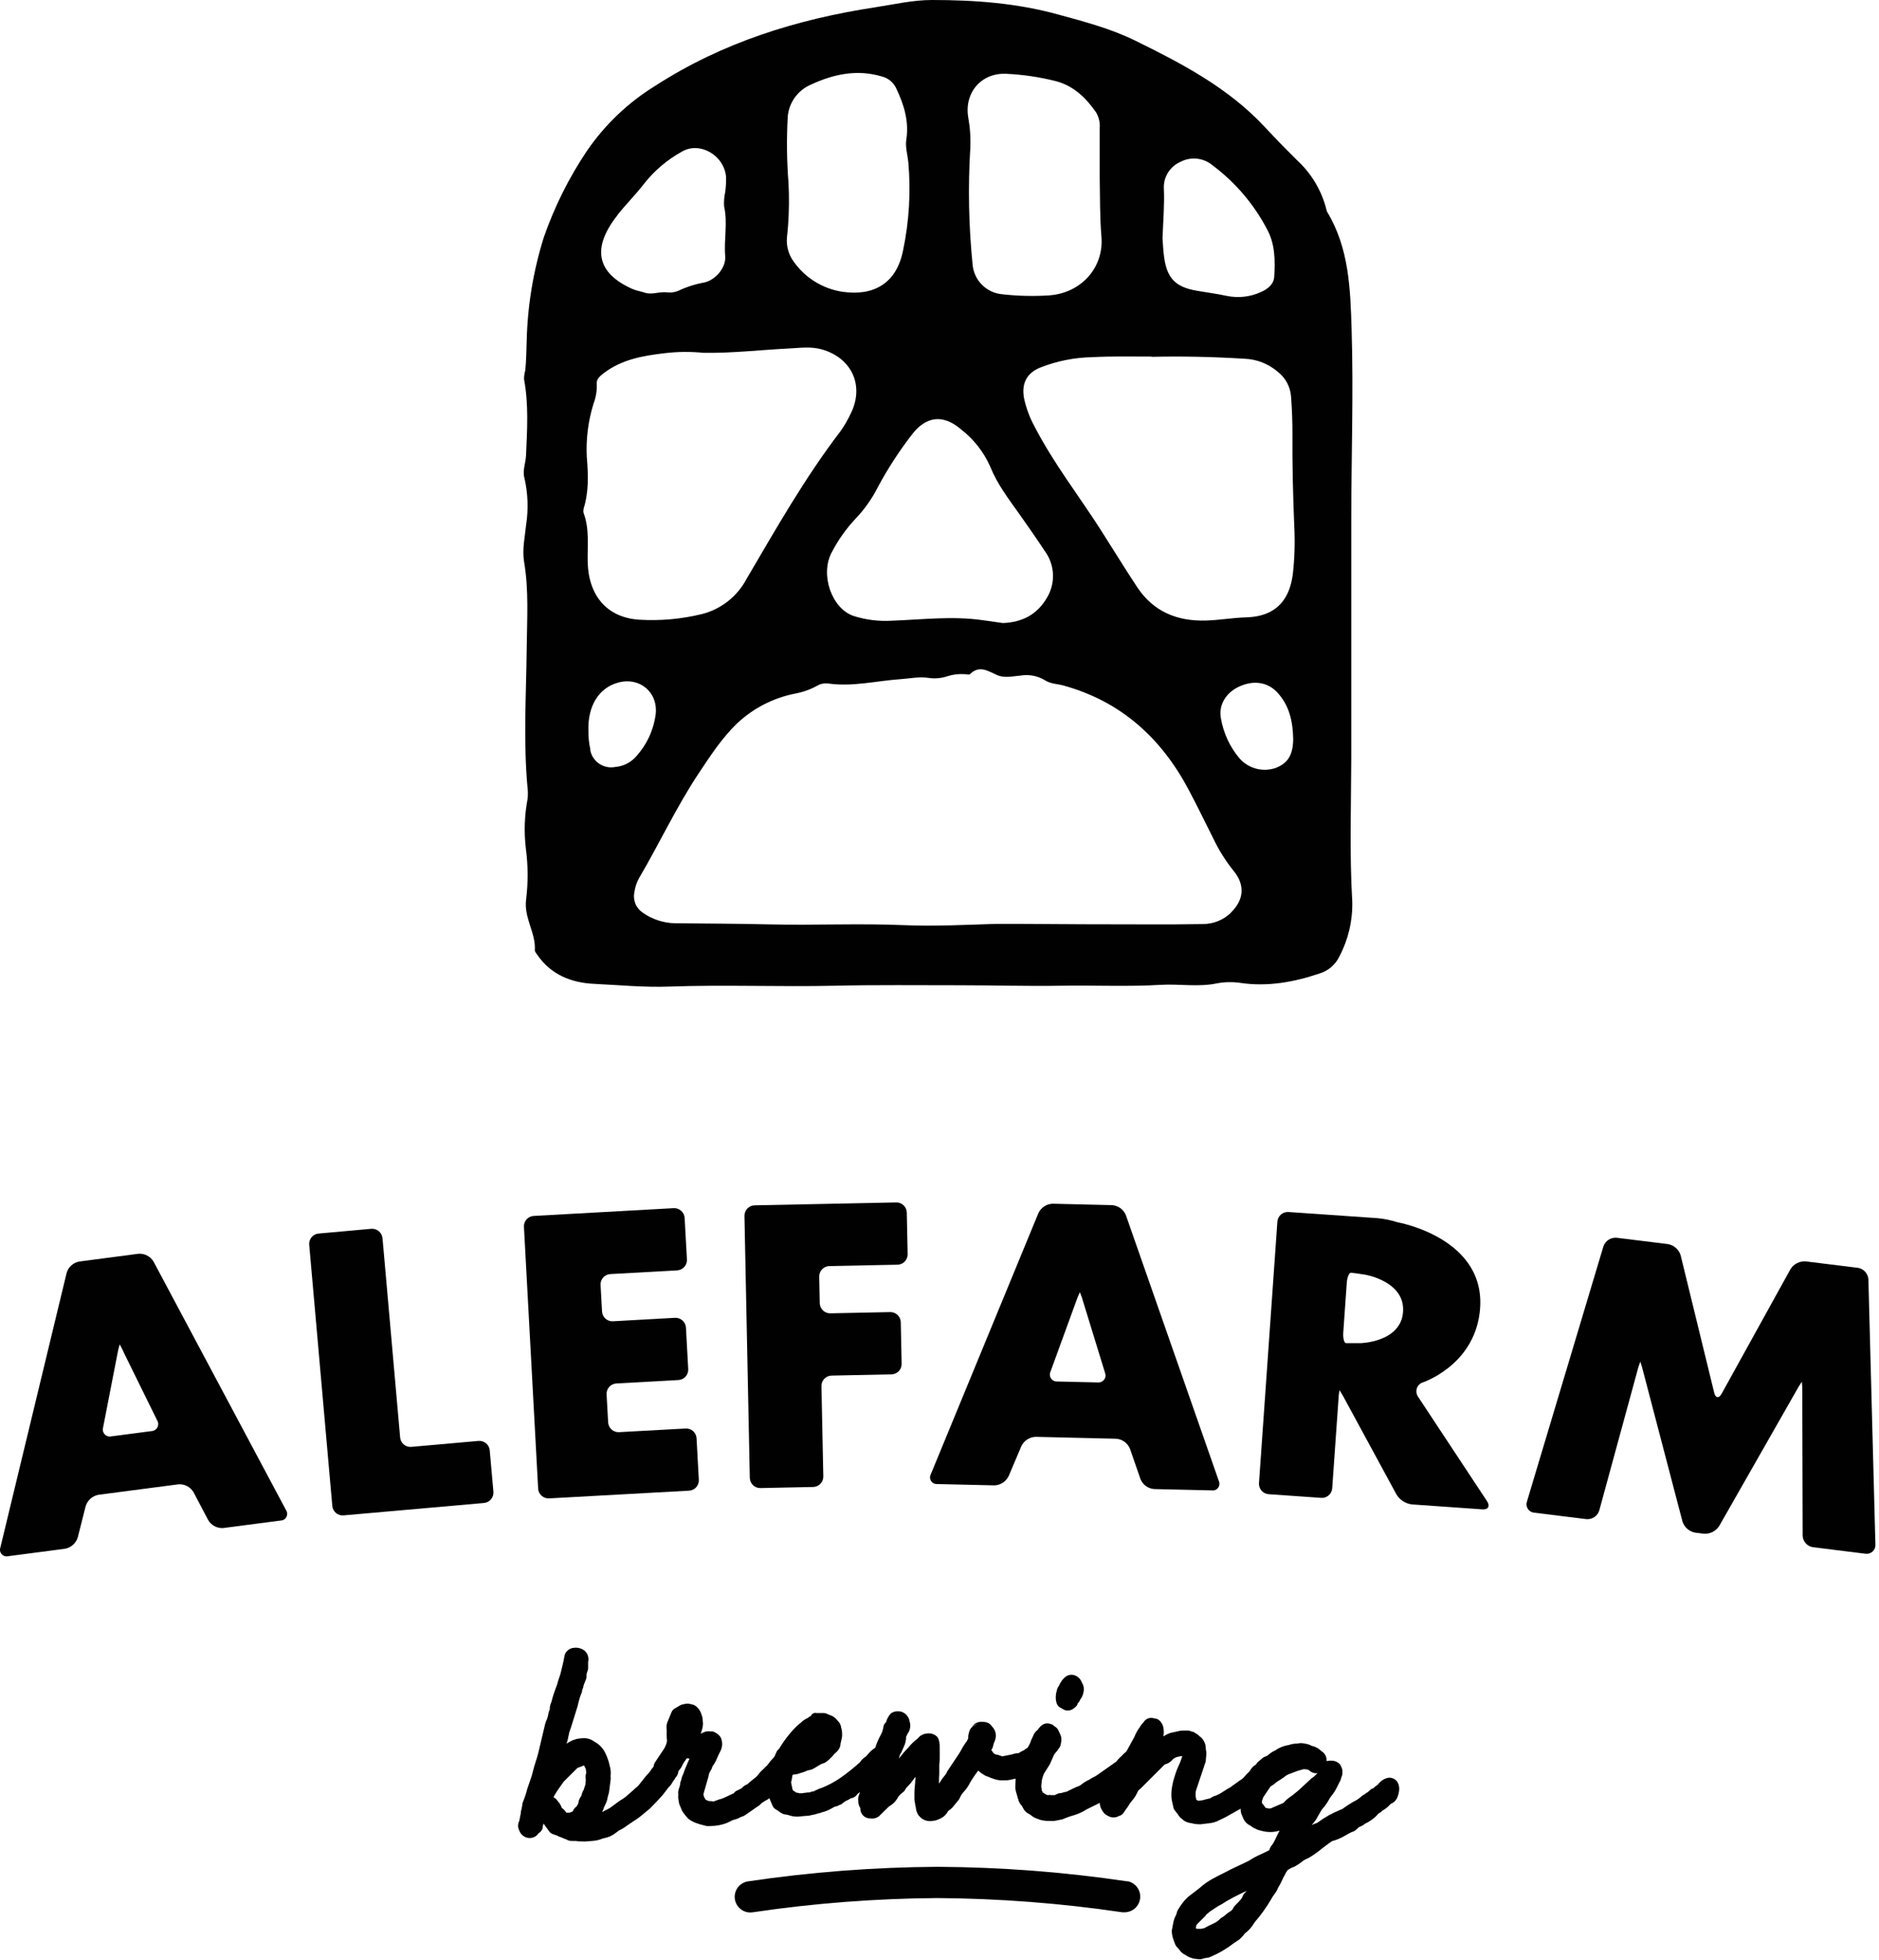 <svg width="397" height="414" viewBox="0 0 397 414" fill="none" xmlns="http://www.w3.org/2000/svg">
<g clip-path="url(#clip0_125_977)">
<path d="M32.44 266.47C32.112 265.925 31.639 265.483 31.074 265.191C30.509 264.9 29.874 264.772 29.24 264.82L16.76 266.46C16.134 266.569 15.55 266.852 15.077 267.277C14.603 267.701 14.258 268.249 14.08 268.86L0.08 326.86C-0.007 327.099 -0.028 327.356 0.02 327.606C0.068 327.855 0.183 328.086 0.353 328.275C0.522 328.464 0.74 328.604 0.982 328.679C1.225 328.753 1.483 328.761 1.73 328.7L13.73 327.13C14.356 327.014 14.939 326.73 15.415 326.307C15.891 325.884 16.242 325.338 16.43 324.73L18.1 318.13C18.288 317.522 18.639 316.977 19.115 316.554C19.591 316.13 20.174 315.846 20.8 315.73L37.69 313.52C38.323 313.471 38.956 313.6 39.52 313.891C40.083 314.183 40.554 314.626 40.88 315.17L44 321.1C44.326 321.645 44.797 322.088 45.36 322.379C45.924 322.671 46.557 322.799 47.19 322.75L59.29 321.17C59.541 321.165 59.785 321.094 59.999 320.963C60.213 320.832 60.388 320.646 60.506 320.425C60.624 320.204 60.681 319.955 60.671 319.705C60.662 319.454 60.585 319.211 60.45 319L32.44 266.47ZM32 302.28L23.52 303.39C23.269 303.446 23.008 303.435 22.762 303.359C22.517 303.282 22.295 303.144 22.12 302.956C21.944 302.768 21.821 302.538 21.761 302.288C21.701 302.038 21.708 301.777 21.78 301.53L24.78 286.12C24.901 285.389 25.072 284.668 25.29 283.96C25.66 284.608 25.994 285.275 26.29 285.96L33.2 300C33.339 300.221 33.417 300.475 33.426 300.735C33.436 300.996 33.377 301.255 33.256 301.485C33.135 301.716 32.955 301.911 32.734 302.051C32.514 302.19 32.261 302.269 32 302.28Z" fill="#010101"/>
<path d="M101.11 304.35L86.91 305.61C86.623 305.635 86.334 305.602 86.059 305.515C85.785 305.428 85.53 305.288 85.31 305.102C85.09 304.916 84.909 304.689 84.776 304.433C84.644 304.177 84.564 303.897 84.54 303.61L80.82 261.55C80.767 260.972 80.488 260.439 80.045 260.064C79.601 259.69 79.028 259.505 78.45 259.55L67.33 260.55C67.043 260.573 66.764 260.652 66.508 260.783C66.252 260.914 66.025 261.094 65.839 261.314C65.653 261.533 65.512 261.787 65.425 262.061C65.338 262.335 65.305 262.624 65.33 262.91L70.21 318.08C70.234 318.367 70.314 318.647 70.446 318.903C70.579 319.159 70.76 319.386 70.98 319.572C71.2 319.758 71.455 319.898 71.729 319.985C72.004 320.072 72.293 320.105 72.58 320.08L102.25 317.46C102.829 317.409 103.364 317.131 103.739 316.687C104.113 316.243 104.297 315.669 104.25 315.09L103.47 306.34C103.419 305.764 103.142 305.231 102.7 304.858C102.258 304.486 101.686 304.303 101.11 304.35Z" fill="#010101"/>
<path d="M129 269.11L143.08 268.33C143.657 268.294 144.196 268.032 144.581 267.602C144.967 267.172 145.167 266.607 145.14 266.03L144.65 257.25C144.614 256.673 144.352 256.134 143.922 255.749C143.492 255.363 142.927 255.163 142.35 255.19L112.76 256.83C112.182 256.864 111.642 257.124 111.256 257.555C110.87 257.986 110.67 258.552 110.7 259.13L113.7 314.43C113.736 315.008 113.999 315.549 114.431 315.935C114.864 316.321 115.431 316.52 116.01 316.49L145.59 314.86C146.168 314.826 146.708 314.566 147.094 314.135C147.48 313.704 147.68 313.138 147.65 312.56L147.17 303.79C147.136 303.212 146.876 302.672 146.445 302.286C146.014 301.9 145.448 301.7 144.87 301.73L130.79 302.5C130.212 302.53 129.646 302.33 129.215 301.944C128.784 301.558 128.524 301.018 128.49 300.44L128.16 294.52C128.13 293.942 128.33 293.376 128.716 292.945C129.102 292.514 129.642 292.254 130.22 292.22L143.35 291.49C143.928 291.456 144.468 291.196 144.854 290.765C145.24 290.334 145.44 289.768 145.41 289.19L144.93 280.42C144.894 279.843 144.633 279.302 144.203 278.915C143.773 278.528 143.208 278.325 142.63 278.35L129.5 279.08C128.922 279.11 128.356 278.91 127.925 278.524C127.494 278.138 127.234 277.597 127.2 277.02L126.89 271.41C126.874 271.12 126.916 270.829 127.014 270.555C127.112 270.281 127.264 270.03 127.46 269.815C127.657 269.601 127.894 269.428 128.159 269.307C128.423 269.186 128.709 269.119 129 269.11Z" fill="#010101"/>
<path d="M175.23 267.42L189.63 267.13C190.209 267.117 190.759 266.875 191.161 266.457C191.562 266.039 191.781 265.479 191.77 264.9L191.59 256.12C191.577 255.541 191.335 254.99 190.917 254.589C190.499 254.188 189.939 253.969 189.36 253.98L159.43 254.59C158.852 254.606 158.303 254.848 157.902 255.266C157.502 255.683 157.282 256.241 157.29 256.82L158.42 312.17C158.436 312.748 158.679 313.297 159.096 313.697C159.513 314.098 160.072 314.318 160.65 314.31L171.81 314.08C172.387 314.067 172.936 313.826 173.337 313.41C173.738 312.995 173.958 312.437 173.95 311.86L173.56 292.78C173.549 292.201 173.768 291.641 174.17 291.223C174.571 290.805 175.121 290.563 175.7 290.55L188.36 290.29C188.939 290.277 189.489 290.035 189.891 289.617C190.292 289.199 190.511 288.639 190.5 288.06L190.32 279.28C190.304 278.702 190.061 278.153 189.644 277.752C189.227 277.352 188.668 277.132 188.09 277.14L175.43 277.4C174.851 277.411 174.291 277.191 173.873 276.79C173.455 276.389 173.213 275.839 173.2 275.26L173.09 269.65C173.079 269.071 173.298 268.511 173.7 268.093C174.101 267.675 174.651 267.433 175.23 267.42Z" fill="#010101"/>
<path d="M238.76 306.06L240.96 312.4C241.196 312.99 241.593 313.501 242.106 313.876C242.619 314.251 243.227 314.474 243.86 314.52L256.05 314.8C256.301 314.833 256.557 314.798 256.79 314.699C257.023 314.599 257.225 314.438 257.374 314.234C257.523 314.029 257.615 313.788 257.639 313.535C257.663 313.283 257.618 313.029 257.51 312.8L237.88 256.67C237.641 256.08 237.242 255.569 236.728 255.195C236.213 254.82 235.605 254.597 234.97 254.55L222.39 254.25C221.754 254.275 221.138 254.476 220.609 254.828C220.08 255.181 219.658 255.673 219.39 256.25L196.67 311.38C196.549 311.603 196.49 311.855 196.499 312.109C196.509 312.363 196.587 312.609 196.726 312.822C196.864 313.035 197.057 313.207 197.285 313.319C197.513 313.431 197.767 313.48 198.02 313.46L210.13 313.74C210.765 313.712 211.38 313.511 211.909 313.159C212.438 312.806 212.86 312.316 213.13 311.74L215.78 305.49C216.05 304.914 216.472 304.424 217.001 304.071C217.53 303.719 218.145 303.518 218.78 303.49L235.78 303.89C236.433 303.927 237.061 304.151 237.59 304.536C238.118 304.921 238.525 305.45 238.76 306.06ZM231.94 292L223.4 291.8C223.143 291.82 222.885 291.772 222.652 291.661C222.419 291.549 222.22 291.379 222.074 291.166C221.928 290.953 221.84 290.705 221.821 290.448C221.801 290.191 221.849 289.933 221.96 289.7L227.34 274.94C227.575 274.258 227.849 273.59 228.16 272.94C228.447 273.62 228.688 274.318 228.88 275.03L233.49 290.03C233.574 290.266 233.597 290.519 233.557 290.766C233.517 291.014 233.414 291.247 233.26 291.443C233.105 291.64 232.902 291.795 232.672 291.892C232.441 291.989 232.189 292.026 231.94 292Z" fill="#010101"/>
<path d="M299.6 295C299.442 294.769 299.334 294.507 299.283 294.231C299.232 293.955 299.24 293.672 299.306 293.399C299.372 293.127 299.495 292.871 299.666 292.649C299.837 292.427 300.053 292.243 300.3 292.11C300.3 292.11 311.23 288.69 312.63 277.26C314.56 261.53 295.27 258.17 295.27 258.17C293.894 257.721 292.472 257.429 291.03 257.3L272.22 256C271.648 255.964 271.084 256.153 270.648 256.526C270.213 256.9 269.941 257.429 269.89 258L266 313.27C265.964 313.842 266.153 314.406 266.526 314.842C266.9 315.277 267.429 315.549 268 315.6L279.14 316.38C279.714 316.421 280.28 316.234 280.717 315.86C281.153 315.485 281.424 314.953 281.47 314.38L282.78 295.81C282.805 295.079 282.882 294.35 283.01 293.63C283.424 294.251 283.801 294.895 284.14 295.56L295.06 315.68C295.408 316.245 295.877 316.725 296.435 317.084C296.992 317.444 297.622 317.675 298.28 317.76L313.22 318.81C314.42 318.89 314.85 318.14 314.22 317.14L299.6 295ZM287.34 283.7C286.14 283.7 284.82 283.7 284.41 283.7C284 283.7 283.73 282.7 283.81 281.47L284.55 270.96C284.64 269.76 285.04 268.8 285.46 268.83C285.88 268.86 287.18 269.04 288.37 269.23C288.37 269.23 296.89 270.59 296.44 277.08C295.99 283.57 287.34 283.71 287.34 283.71V283.7Z" fill="#010101"/>
<path d="M394.76 270.25C394.728 269.646 394.489 269.072 394.082 268.624C393.676 268.175 393.128 267.881 392.53 267.79L381.53 266.43C380.893 266.384 380.256 266.512 379.687 266.801C379.118 267.09 378.638 267.529 378.3 268.07L363.75 294.38C363.17 295.43 362.46 295.33 362.18 294.17L355.1 265.17C354.919 264.562 354.572 264.017 354.099 263.595C353.626 263.173 353.044 262.891 352.42 262.78L341.57 261.44C340.966 261.386 340.361 261.537 339.853 261.869C339.345 262.201 338.963 262.695 338.77 263.27L322.62 317.15C322.531 317.407 322.501 317.681 322.534 317.951C322.567 318.221 322.662 318.48 322.81 318.708C322.959 318.936 323.158 319.127 323.392 319.266C323.626 319.405 323.889 319.488 324.16 319.51L335.16 320.87C335.759 320.928 336.36 320.776 336.859 320.44C337.359 320.105 337.727 319.606 337.9 319.03L345.9 289.72C346.074 289.006 346.294 288.305 346.56 287.62C346.815 288.313 347.025 289.021 347.19 289.74L355.47 321.35C355.661 321.958 356.016 322.502 356.496 322.922C356.976 323.342 357.562 323.621 358.19 323.73L359.99 323.95C360.628 323.996 361.267 323.87 361.84 323.583C362.412 323.296 362.896 322.859 363.24 322.32L379.54 293.74C379.89 293.088 380.277 292.457 380.7 291.85C380.777 292.581 380.807 293.315 380.79 294.05L380.87 324.35C380.887 324.949 381.115 325.524 381.514 325.972C381.913 326.42 382.457 326.713 383.05 326.8L394.13 328.18C394.4 328.22 394.676 328.2 394.937 328.121C395.199 328.042 395.439 327.905 395.641 327.721C395.843 327.537 396.002 327.311 396.105 327.058C396.209 326.805 396.255 326.533 396.24 326.26L394.76 270.25Z" fill="#010101"/>
<path d="M226.59 353.75C226.256 353.723 225.921 353.774 225.61 353.899C225.3 354.024 225.022 354.22 224.8 354.47L224.61 354.67C224.501 354.77 224.407 354.884 224.33 355.01L223.92 355.66C223.92 355.74 223.81 355.91 223.76 356.04C223.525 356.329 223.366 356.673 223.3 357.04C223.163 357.433 223.086 357.844 223.07 358.26C223.037 358.778 223.101 359.297 223.26 359.79C223.394 360.168 223.66 360.484 224.01 360.68L224.74 361.09C224.966 361.219 225.22 361.291 225.48 361.3H225.58C226.086 361.306 226.576 361.121 226.95 360.78L227.18 360.61C227.48 360.34 227.71 360 227.68 359.8C227.98 359.53 228.2 359.2 228.15 359.09C228.554 358.627 228.818 358.058 228.91 357.45C229 357.114 229.02 356.763 228.969 356.419C228.917 356.075 228.795 355.745 228.61 355.45L228.43 355.05C228.25 354.702 227.989 354.401 227.669 354.175C227.349 353.949 226.979 353.803 226.59 353.75Z" fill="#010101"/>
<path d="M293 375.57C292.375 375.762 291.817 376.126 291.39 376.62C291.19 376.84 291.04 377 291.05 377C290.728 377.187 290.438 377.423 290.19 377.7C289.889 377.771 289.617 377.931 289.41 378.16C289.29 378.28 289.15 378.4 288.99 378.54C288.823 378.619 288.666 378.716 288.52 378.83L288.33 378.99C288.002 379.138 287.707 379.348 287.46 379.61C287.167 379.837 286.937 380.007 286.77 380.12L285.77 380.67L284.86 381.23L283.61 382.09L283.01 382.35C282.75 382.45 282.4 382.61 281.92 382.83C281.139 383.198 280.384 383.619 279.66 384.09C279.21 384.4 278.66 384.76 278.27 385.04C277.88 385.149 277.504 385.304 277.15 385.5C277.36 385.22 277.62 384.9 278 384.42L279.28 382.21C279.692 381.781 280.061 381.312 280.38 380.81C280.65 380.38 280.9 379.95 281.03 379.7L281.64 378.89C281.882 378.578 282.093 378.243 282.27 377.89C282.5 377.48 282.72 377.01 283.05 376.35C283.226 376.086 283.339 375.785 283.38 375.47C283.511 375.21 283.595 374.929 283.63 374.64C283.63 374.5 283.63 374.06 283.63 373.92C283.536 373.452 283.345 373.01 283.07 372.62C282.656 372.189 282.096 371.929 281.5 371.89H281.08C280.806 371.87 280.531 371.904 280.27 371.99C280.29 371.841 280.29 371.689 280.27 371.54C280.238 371.2 280.125 370.873 279.94 370.586C279.756 370.299 279.505 370.061 279.21 369.89C278.996 369.677 278.762 369.486 278.51 369.32C278.099 369.052 277.641 368.865 277.16 368.77C276.698 368.509 276.188 368.342 275.66 368.28C275.141 368.15 274.599 368.15 274.08 368.28C273.491 368.272 272.905 368.371 272.35 368.57C271.774 368.663 271.211 368.82 270.67 369.04C270.229 369.215 269.812 369.447 269.43 369.73C269.071 369.872 268.735 370.064 268.43 370.3L267.75 370.84C267.57 370.92 267.41 371 267.27 371.05C267.073 371.11 266.893 371.212 266.74 371.35L265.74 372.2C265.585 372.332 265.464 372.5 265.39 372.69C264.951 372.934 264.575 373.277 264.29 373.69L264.05 374.09C263.82 374.3 263.61 374.51 263.33 374.81C263.226 374.903 263.132 375.007 263.05 375.12C262.912 375.306 262.754 375.477 262.58 375.63C262.371 375.818 262.139 375.979 261.89 376.11L260.79 376.91C260.49 377.1 260.31 377.24 260.3 377.24C260.232 377.295 260.168 377.355 260.11 377.42L259.96 377.51C259.466 377.767 258.989 378.054 258.53 378.37C258.16 378.62 257.8 378.83 257.58 378.96C257.332 379.053 257.092 379.163 256.86 379.29C256.697 379.312 256.539 379.359 256.39 379.43C256.12 379.559 255.862 379.713 255.62 379.89H255.48C255.082 379.97 254.688 380.07 254.3 380.19C254.099 380.252 253.89 380.289 253.68 380.3L253.15 380.35C253.024 380.273 252.89 380.209 252.75 380.16V380.11C252.728 379.889 252.681 379.671 252.61 379.46C252.61 379.3 252.61 379.11 252.61 378.85V378.61C252.648 378.476 252.675 378.339 252.69 378.2L254.74 372.08L254.88 370.51C254.896 370.173 254.859 369.835 254.77 369.51C254.77 369.3 254.77 369.03 254.7 368.69C254.676 368.499 254.622 368.314 254.54 368.14L254.31 367.68C254.085 367.277 253.766 366.934 253.38 366.68C253.265 366.537 253.126 366.415 252.97 366.32L252.4 365.97C252.16 365.83 252.26 365.81 251.98 365.8L251.78 365.73C251.53 365.618 251.263 365.55 250.99 365.53H250.4C250.2 365.53 250.01 365.53 249.83 365.53C249.491 365.539 249.155 365.592 248.83 365.69L247.39 366C246.881 366.16 246.397 366.389 245.95 366.68L245.81 366.75C245.945 366.023 245.915 365.274 245.72 364.56C245.581 364.196 245.381 363.858 245.13 363.56C244.843 363.22 244.433 363.008 243.99 362.97C243.802 362.924 243.612 362.887 243.42 362.86C243.068 362.826 242.714 362.892 242.398 363.049C242.081 363.206 241.815 363.449 241.63 363.75C241.47 363.908 241.323 364.079 241.19 364.26C241.035 364.456 240.895 364.664 240.77 364.88C240.319 365.497 239.95 366.169 239.67 366.88L238 369.92C237.879 370.015 237.766 370.119 237.66 370.23C237.485 370.356 237.33 370.508 237.2 370.68C237.027 370.827 236.787 371.057 236.48 371.37C236.252 371.593 236.041 371.834 235.85 372.09L232 374.8C231.746 374.991 231.475 375.159 231.19 375.3C230.812 375.474 230.451 375.682 230.11 375.92C229.526 376.182 228.978 376.518 228.48 376.92C228.188 377.159 227.847 377.33 227.48 377.42C227.05 377.61 226.62 377.81 226.19 378.03C225.912 378.151 225.642 378.288 225.38 378.44C225.065 378.49 224.754 378.563 224.45 378.66C224.33 378.66 224.19 378.73 224.35 378.73C223.912 378.719 223.479 378.819 223.09 379.02C223.242 378.936 223.417 378.901 223.59 378.92C223.325 378.939 223.069 379.029 222.85 379.18C222.614 379.148 222.376 379.148 222.14 379.18C221.915 379.115 221.675 379.115 221.45 379.18L221.1 379.09L220.31 378.61C220.253 378.44 220.179 378.276 220.09 378.12C220.09 377.91 220.09 377.72 220.01 377.56V377.13C220.051 376.892 220.078 376.651 220.09 376.41C220.098 376.232 220.121 376.054 220.16 375.88C220.262 375.465 220.392 375.057 220.55 374.66L221.81 372.66L222.58 370.91C222.681 370.653 222.826 370.416 223.01 370.21C223.284 369.95 223.516 369.65 223.7 369.32C223.987 368.98 224.152 368.554 224.17 368.11C224.344 367.495 224.276 366.836 223.98 366.27L223.71 365.69C223.552 365.231 223.222 364.851 222.79 364.63C222.658 364.489 222.507 364.368 222.34 364.27C222.022 364.13 221.685 364.039 221.34 364C221.061 364.001 220.786 364.058 220.53 364.168C220.274 364.278 220.043 364.439 219.85 364.64C219.779 364.699 219.715 364.766 219.66 364.84L219.25 365.37C218.78 365.713 218.43 366.196 218.25 366.75C217.991 367.225 217.78 367.724 217.62 368.24L217.11 369.17C216.902 369.274 216.704 369.398 216.52 369.54C216.449 369.588 216.382 369.641 216.32 369.7L215.96 369.86C215.705 369.986 215.46 370.133 215.23 370.3L214.55 370.36C214.413 370.381 214.279 370.418 214.15 370.47C213.793 370.578 213.429 370.662 213.06 370.72L212.12 370.91C211.85 370.97 211.72 370.97 211.73 370.98C211.24 370.767 210.726 370.613 210.2 370.52C210.101 370.413 209.986 370.322 209.86 370.25C209.821 370.166 209.774 370.085 209.72 370.01C209.641 369.882 209.551 369.761 209.45 369.65C209.701 369.272 209.859 368.841 209.91 368.39L210.05 368.04C210.353 367.456 210.464 366.791 210.37 366.14C210.282 365.617 210.038 365.132 209.67 364.75C209.574 364.651 209.487 364.544 209.41 364.43C209.252 364.225 209.051 364.057 208.82 363.94C208.41 363.753 207.96 363.668 207.51 363.69C207.091 363.648 206.669 363.725 206.292 363.912C205.915 364.1 205.599 364.39 205.38 364.75C205.531 364.577 205.716 364.438 205.925 364.343C206.134 364.248 206.361 364.2 206.59 364.2C206.274 364.248 205.972 364.361 205.703 364.534C205.435 364.706 205.205 364.933 205.03 365.2C204.953 365.316 204.889 365.44 204.84 365.57C204.722 365.922 204.632 366.283 204.57 366.65C204.57 366.81 204.57 366.97 204.57 367.21C204.454 367.386 204.357 367.574 204.28 367.77C203.845 368.323 203.463 368.915 203.14 369.54C202.844 370.096 202.51 370.63 202.14 371.14L200.14 374.14C200.068 374.257 200.008 374.381 199.96 374.51C199.905 374.656 199.82 374.789 199.71 374.9C199.364 375.289 199.053 375.707 198.78 376.15C198.67 376.357 198.543 376.554 198.4 376.74V376.52C198.4 376.26 198.4 375.97 198.4 375.67C198.4 375.37 198.45 374.94 198.45 374.67V372.67C198.519 372.274 198.553 371.872 198.55 371.47V370.54V369.17C198.533 369.027 198.533 368.883 198.55 368.74C198.545 368.447 198.508 368.155 198.44 367.87L198.38 367.63C198.312 367.294 198.149 366.986 197.91 366.74C197.435 366.318 196.815 366.096 196.18 366.12C196.008 366.126 195.837 366.15 195.67 366.19C195.372 366.2 195.082 366.289 194.83 366.45C194.616 366.526 194.421 366.649 194.26 366.81L193.83 367.26C193.116 367.788 192.477 368.41 191.93 369.11C191.451 369.583 191 370.084 190.58 370.61L189.89 371.47C189.98 371.19 190.07 370.91 190.15 370.63C190.379 370.269 190.573 369.887 190.73 369.49C190.84 369.21 190.95 368.95 191.21 368.36C191.306 368.004 191.383 367.644 191.44 367.28C191.454 367.127 191.454 366.973 191.44 366.82C191.561 366.64 191.658 366.445 191.73 366.24C191.905 365.998 192.049 365.737 192.16 365.46C192.386 364.83 192.386 364.14 192.16 363.51C192.089 363.104 191.919 362.721 191.664 362.396C191.409 362.072 191.078 361.815 190.7 361.65C190.47 361.535 190.217 361.474 189.96 361.47H189.37C188.939 361.514 188.529 361.68 188.19 361.95C187.945 362.204 187.739 362.494 187.58 362.81C187.458 363.053 187.351 363.304 187.26 363.56C187.26 363.61 187.26 363.66 187.26 363.71C187.088 363.842 186.944 364.008 186.838 364.197C186.731 364.386 186.664 364.594 186.64 364.81C186.582 365.149 186.499 365.484 186.39 365.81C186.28 366.09 186.06 366.51 185.71 367.16C185.398 367.831 185.124 368.518 184.89 369.22H184.84C184.376 369.51 183.958 369.867 183.6 370.28L182.96 371C182.444 371.309 182.006 371.734 181.68 372.24C180.383 373.414 179.013 374.506 177.58 375.51C176.359 376.356 175.047 377.063 173.67 377.62C173.288 377.71 172.921 377.855 172.58 378.05C172.381 378.109 172.194 378.203 172.03 378.33L171.48 378.44C171.338 378.478 171.201 378.532 171.07 378.6C170.775 378.593 170.48 378.616 170.19 378.67C169.97 378.673 169.751 378.707 169.54 378.77H169.18C168.94 378.77 168.75 378.77 168.87 378.77C168.667 378.688 168.45 378.643 168.23 378.64C168.054 378.459 167.838 378.322 167.6 378.24C167.6 378.14 167.49 378.06 167.45 377.98L167.13 376.43C167.194 376.297 167.238 376.156 167.26 376.01L167.38 375.26C167.38 375.18 167.44 375.01 167.46 374.88L167.79 374.81C168.227 374.79 168.657 374.691 169.06 374.52L169.55 374.38C169.913 374.266 170.267 374.125 170.61 373.96L171.31 373.81C171.456 373.773 171.597 373.72 171.73 373.65C172.25 373.36 172.73 373.08 173.17 372.8C173.419 372.637 173.692 372.516 173.98 372.44C174.18 372.381 174.369 372.29 174.54 372.17C174.73 372.03 174.92 371.88 175.1 371.72L175.66 371.16C175.895 370.963 176.098 370.73 176.26 370.47C176.503 370.289 176.727 370.085 176.93 369.86C177.346 369.434 177.585 368.866 177.6 368.27C177.663 368.053 177.713 367.833 177.75 367.61C177.817 367.353 177.87 367.093 177.91 366.83C177.938 366.524 177.938 366.216 177.91 365.91C177.907 365.568 177.842 365.229 177.72 364.91C177.677 364.499 177.521 364.108 177.27 363.78C177.175 363.65 177.068 363.529 176.95 363.42C176.549 362.856 175.972 362.441 175.31 362.24C175.139 362.195 174.974 362.128 174.82 362.04C174.576 361.91 174.306 361.838 174.03 361.83H172.54C172.304 361.766 172.052 361.79 171.833 361.899C171.614 362.008 171.442 362.193 171.35 362.42C171.101 362.539 170.869 362.69 170.66 362.87C170.303 363.023 169.967 363.221 169.66 363.46C169.516 363.564 169.385 363.685 169.27 363.82C168.968 364.041 168.677 364.278 168.4 364.53C168.21 364.71 167.92 365 167.5 365.45C166.58 366.484 165.741 367.587 164.99 368.75C164.865 368.985 164.724 369.212 164.57 369.43C164.351 369.591 164.175 369.804 164.06 370.05L163.62 371.05C163.3 371.41 162.96 371.77 162.73 372.05L162.09 372.89C161.873 373.065 161.672 373.259 161.49 373.47L160.68 374.24C160.43 374.53 160.2 374.81 159.97 375.11C159.798 375.303 159.603 375.474 159.39 375.62L158.3 376.5C158.176 376.647 158.031 376.775 157.87 376.88C157.408 377.053 157 377.346 156.69 377.73L155.75 378.19C155.459 378.305 155.211 378.508 155.04 378.77L152.89 379.77C152.594 379.9 152.286 380 151.97 380.07L150.77 380.51C150.421 380.444 150.065 380.414 149.71 380.42L149.6 380.34L149.12 380.17L148.75 379.55C148.704 379.396 148.667 379.239 148.64 379.08C148.643 379.05 148.643 379.02 148.64 378.99C148.644 378.953 148.644 378.917 148.64 378.88L149.64 375.41C149.698 375.113 149.771 374.819 149.86 374.53C149.918 374.361 150.002 374.202 150.11 374.06C150.307 373.751 150.455 373.414 150.55 373.06C150.89 372.618 151.173 372.134 151.39 371.62L151.8 370.69C151.94 370.42 152.11 370.07 152.3 369.69C152.481 369.268 152.575 368.814 152.575 368.355C152.575 367.896 152.481 367.442 152.3 367.02C152.101 366.695 151.835 366.415 151.52 366.2C151.299 366.043 151.065 365.906 150.82 365.79C150.591 365.703 150.343 365.676 150.1 365.71C149.596 365.622 149.077 365.699 148.62 365.93C148.439 366.035 148.244 366.113 148.04 366.16C148.327 365.498 148.497 364.79 148.54 364.07L148.4 362.71C148.305 362.371 148.191 362.037 148.06 361.71C147.814 361.135 147.412 360.64 146.9 360.28C146.724 360.16 146.528 360.076 146.32 360.03L145.56 359.86C145.368 359.835 145.173 359.835 144.98 359.86C144.87 359.86 144.53 359.94 144.37 359.98C144.133 360.001 143.904 360.076 143.7 360.2L142.55 360.88C142.241 361.059 142.001 361.338 141.87 361.67L141.16 363.4C140.896 363.912 140.779 364.486 140.82 365.06L140.87 365.66C140.844 366.093 140.844 366.527 140.87 366.96L140.93 367.78C140.88 367.924 140.84 368.071 140.81 368.22C140.81 368.36 140.69 368.56 140.58 368.83C140.58 368.83 140.37 369.25 140.36 369.29L138.36 372.29C138.235 372.494 138.153 372.722 138.12 372.96C138.12 372.96 138.12 373.03 138.12 373.07L137.86 373.45C137.735 373.561 137.63 373.693 137.55 373.84C137.422 374.073 137.264 374.288 137.08 374.48C136.78 374.8 136.5 375.11 136.25 375.42L136.15 375.55L135 377C134.866 377.168 134.715 377.322 134.55 377.46C134.272 377.677 134.008 377.91 133.76 378.16C133.27 378.6 132.76 379.01 132.34 379.4C131.883 379.779 131.391 380.114 130.87 380.4L128.87 381.88L127.2 382.75C127.392 382.442 127.531 382.104 127.61 381.75C127.76 381.47 127.89 381.19 128.01 380.91C128.198 380.512 128.323 380.087 128.38 379.65C128.5 379.26 128.59 378.9 128.67 378.59L129 376C129.046 375.708 129.046 375.411 129 375.12C129.081 374.526 129.05 373.923 128.91 373.34L128.62 372.14C128.425 371.504 128.184 370.882 127.9 370.28C127.518 369.491 126.952 368.805 126.25 368.28L125.59 367.88C125.205 367.586 124.765 367.372 124.296 367.251C123.828 367.129 123.339 367.101 122.86 367.17L122.33 367.22C122.023 367.256 121.721 367.326 121.43 367.43C121.077 367.528 120.74 367.676 120.43 367.87L119.98 368.12L119.69 368.28C119.799 368.029 119.883 367.768 119.94 367.5L120.19 366.34L120.25 366C120.33 365.79 120.46 365.42 120.64 364.86L121.74 361.33C121.96 360.674 122.144 360.006 122.29 359.33C122.448 358.682 122.662 358.05 122.93 357.44C122.974 357.297 122.998 357.149 123 357C123.164 356.644 123.279 356.267 123.34 355.88L123.81 354.7C123.9 354.488 123.941 354.259 123.93 354.03C123.905 353.712 123.957 353.394 124.08 353.1C124.19 352.889 124.251 352.657 124.26 352.42V351.6C124.27 351.417 124.27 351.233 124.26 351.05C124.365 350.621 124.351 350.172 124.218 349.75C124.086 349.329 123.841 348.952 123.51 348.66C123.19 348.411 122.823 348.23 122.431 348.127C122.04 348.023 121.631 348.001 121.23 348.06C120.712 348.086 120.225 348.312 119.87 348.69C119.564 348.944 119.358 349.298 119.29 349.69C119.17 350.357 119.03 351.023 118.87 351.69L118.38 353.69C118.311 353.935 118.227 354.175 118.13 354.41C117.972 354.834 117.842 355.269 117.74 355.71L117.09 357.5C116.87 358.13 116.67 358.8 116.5 359.5C116.335 359.837 116.224 360.198 116.17 360.57V361.02C115.981 361.439 115.853 361.884 115.79 362.34C115.761 362.535 115.711 362.726 115.64 362.91C115.58 363.08 115.53 363.22 115.51 363.26C115.354 363.549 115.24 363.859 115.17 364.18L113.7 370.38C113.53 371.01 113.35 371.62 113.15 372.21C112.95 372.8 112.75 373.51 112.59 374.16C112.466 374.713 112.305 375.258 112.11 375.79C111.87 376.44 111.66 377.05 111.42 377.79C111.163 378.814 110.828 379.817 110.42 380.79L110.21 382.06C110.09 382.38 110.026 382.718 110.02 383.06L109.71 384.63C109.546 384.938 109.461 385.281 109.461 385.63C109.461 385.979 109.546 386.322 109.71 386.63C109.883 387.152 110.235 387.595 110.703 387.882C111.172 388.17 111.727 388.282 112.27 388.2C112.538 388.164 112.796 388.075 113.03 387.94C113.337 387.771 113.595 387.527 113.78 387.23C113.999 387.107 114.191 386.94 114.344 386.741C114.497 386.542 114.608 386.313 114.67 386.07V385.84C114.737 385.622 114.781 385.397 114.8 385.17C114.889 385.29 114.986 385.403 115.09 385.51L115.38 385.92L116.11 386.92C116.311 387.162 116.579 387.339 116.88 387.43L117.72 387.72C117.902 387.835 118.097 387.929 118.3 388L118.55 388.07C118.67 388.138 118.797 388.192 118.93 388.23C119.25 388.41 119.53 388.51 119.55 388.45C119.692 388.562 119.85 388.649 120.02 388.71C120.341 388.82 120.681 388.864 121.02 388.84C121.256 388.859 121.494 388.859 121.73 388.84C121.963 388.912 122.206 388.946 122.45 388.94H122.99C123.292 388.973 123.598 388.973 123.9 388.94C124.36 388.89 124.78 388.86 125.18 388.84C125.82 388.799 126.45 388.664 127.05 388.44C127.224 388.365 127.405 388.308 127.59 388.27C128.053 388.18 128.505 388.043 128.94 387.86C129.424 387.625 129.881 387.337 130.3 387L130.76 386.64C131.394 386.358 131.989 385.995 132.53 385.56L133.92 384.63C134.541 384.257 135.13 383.832 135.68 383.36C136.16 382.95 136.68 382.54 137.28 382.03C137.74 381.57 138.19 381.11 138.62 380.66C139.05 380.21 139.48 379.75 139.98 379.19L141.24 377.54C141.564 377.259 141.832 376.92 142.03 376.54C142.175 376.282 142.342 376.038 142.53 375.81L142.71 375.48C143.089 375.119 143.312 374.623 143.33 374.1L143.89 373.4C144.09 373.04 144.27 372.7 144.41 372.4C144.511 372.209 144.635 372.03 144.78 371.87C144.899 371.716 145.009 371.556 145.11 371.39H145.23L145.68 371.46C145.626 371.611 145.563 371.758 145.49 371.9C145.327 372.225 145.184 372.559 145.06 372.9C144.835 373.373 144.641 373.861 144.48 374.36C144.379 374.664 144.259 374.961 144.12 375.25C144.03 375.474 143.969 375.71 143.94 375.95C143.841 376.175 143.764 376.41 143.71 376.65C143.705 376.727 143.705 376.803 143.71 376.88C143.651 377.041 143.614 377.209 143.6 377.38C143.506 377.555 143.442 377.744 143.41 377.94C143.32 378.176 143.279 378.428 143.29 378.68C143.318 379.013 143.318 379.347 143.29 379.68C143.323 380.016 143.373 380.349 143.44 380.68C143.458 380.855 143.502 381.027 143.57 381.19L144.12 382.49C144.28 382.755 144.457 383.009 144.65 383.25C144.896 383.574 145.163 383.881 145.45 384.17C145.771 384.436 146.128 384.655 146.51 384.82C146.782 384.95 147.062 385.06 147.35 385.15C147.674 385.28 148.008 385.38 148.35 385.45L149.28 385.69C149.593 385.71 149.907 385.71 150.22 385.69C151.319 385.68 152.409 385.481 153.44 385.1L154.16 384.77L154.82 384.44L155.65 384.2C155.786 384.161 155.916 384.108 156.04 384.04C156.295 383.88 156.571 383.755 156.86 383.67C157.051 383.622 157.231 383.537 157.39 383.42L160.39 381.35C160.595 381.183 160.789 381.003 160.97 380.81C161.2 380.68 161.46 380.52 161.75 380.32C162.043 380.2 162.314 380.031 162.55 379.82L163.23 381.42C163.379 381.766 163.645 382.049 163.98 382.22C164.28 382.39 164.39 382.47 164.39 382.47C164.69 382.734 165.027 382.953 165.39 383.12C165.574 383.21 165.775 383.258 165.98 383.26L166.41 383.34C166.621 383.385 166.828 383.446 167.03 383.52C167.485 383.649 167.957 383.713 168.43 383.71C168.674 383.713 168.918 383.697 169.16 383.66C169.63 383.6 170.11 383.56 170.83 383.52L172.32 383.21L172.77 383.06C173.071 383.003 173.366 382.916 173.65 382.8C174.282 382.654 174.891 382.422 175.46 382.11L176.38 381.6C176.647 381.579 176.906 381.5 177.14 381.37C177.209 381.34 177.273 381.299 177.33 381.25C177.631 381.193 177.905 381.038 178.11 380.81C178.224 380.715 178.344 380.628 178.47 380.55C178.65 380.424 178.845 380.32 179.05 380.24C179.146 380.205 179.237 380.158 179.32 380.1C179.471 380.028 179.616 379.94 179.75 379.84C180.034 379.806 180.306 379.708 180.547 379.554C180.787 379.4 180.99 379.193 181.14 378.95C181.36 378.8 181.48 378.66 181.66 378.52C181.66 378.73 181.55 378.88 181.51 379.1C181.322 379.52 181.263 379.986 181.34 380.44C181.338 380.805 181.413 381.166 181.56 381.5C181.614 381.641 181.685 381.775 181.77 381.9C181.743 382.377 181.881 382.848 182.162 383.235C182.443 383.621 182.848 383.898 183.31 384.02C183.675 384.094 184.048 384.124 184.42 384.11C184.889 384.084 185.338 383.917 185.71 383.63L187.81 381.57C188.673 381.092 189.371 380.364 189.81 379.48C190.078 379.143 190.391 378.843 190.74 378.59C190.965 378.434 191.147 378.225 191.27 377.98C191.353 377.815 191.461 377.663 191.59 377.53C191.79 377.3 192.01 377.07 192.45 376.6C192.608 376.358 192.778 376.124 192.96 375.9L193.43 375.31C193.43 375.57 193.43 375.85 193.37 376.14C193.365 376.474 193.341 376.808 193.3 377.14C193.241 377.635 193.208 378.132 193.2 378.63V379.63C193.176 380.061 193.223 380.494 193.34 380.91C193.343 381.183 193.394 381.454 193.49 381.71C193.506 381.995 193.557 382.277 193.64 382.55C193.64 382.62 193.84 383.06 193.88 383.13C193.956 383.289 194.057 383.434 194.18 383.56L194.54 383.92C194.82 384.172 195.147 384.366 195.502 384.491C195.857 384.617 196.234 384.671 196.61 384.65C196.806 384.661 197.002 384.637 197.19 384.58C197.369 384.571 197.547 384.545 197.72 384.5C198.101 384.374 198.472 384.22 198.83 384.04C199.475 383.716 199.995 383.189 200.31 382.54C200.654 382.319 200.969 382.057 201.25 381.76L202.53 380.2C202.624 380.085 202.701 379.957 202.76 379.82C202.971 379.321 203.265 378.861 203.63 378.46C204.154 377.901 204.593 377.268 204.93 376.58C205.25 376.03 205.57 375.53 205.87 375.1C206.17 374.67 206.34 374.43 206.66 373.99L206.84 374.13C207.103 374.382 207.399 374.598 207.72 374.77C208.021 374.993 208.36 375.159 208.72 375.26C209.199 375.482 209.694 375.669 210.2 375.82C210.847 376.019 211.525 376.094 212.2 376.04C212.73 376.06 213.26 375.996 213.77 375.85L214.58 375.69C214.569 375.79 214.569 375.89 214.58 375.99L214.53 377.1C214.491 377.673 214.569 378.248 214.76 378.79C214.85 379.04 214.92 379.31 215.04 379.79L215.34 380.67C215.49 380.954 215.682 381.214 215.91 381.44L216.22 382.02C216.488 382.538 216.931 382.946 217.47 383.17L218.47 383.88C219.07 384.12 219.47 384.3 219.8 384.39C220.452 384.564 221.126 384.641 221.8 384.62C221.96 384.62 222.15 384.62 222.73 384.62L224.44 384.29C225.307 383.916 226.2 383.602 227.11 383.35C227.608 383.192 228.093 382.995 228.56 382.76C228.905 382.59 229.238 382.4 229.56 382.19L232.19 380.89L232.36 380.79C232.367 381.293 232.505 381.786 232.76 382.22C232.918 382.495 233.095 382.759 233.29 383.01C233.523 383.235 233.794 383.418 234.09 383.55C234.377 383.722 234.699 383.83 235.032 383.867C235.365 383.903 235.702 383.866 236.02 383.76L236.38 383.59C236.787 383.498 237.145 383.255 237.38 382.91L238 382.01C238.211 381.766 238.392 381.497 238.54 381.21C238.697 380.944 238.878 380.693 239.08 380.46C239.403 380.102 239.691 379.713 239.94 379.3L240.46 378.3C240.528 378.159 240.631 378.038 240.76 377.95C240.923 377.852 241.069 377.727 241.19 377.58L246.09 372.69C246.775 372.53 247.385 372.142 247.82 371.59C248.131 371.315 248.512 371.132 248.92 371.06C249.202 370.987 249.49 370.944 249.78 370.93V371.01L249.37 372.17C249.26 372.46 249.13 372.74 249 373.01C248.81 373.411 248.639 373.822 248.49 374.24C248.35 374.7 248.23 375.11 248.1 375.47C247.939 375.957 247.812 376.455 247.72 376.96C247.528 377.826 247.454 378.714 247.5 379.6C247.528 379.996 247.595 380.387 247.7 380.77C247.78 381.056 247.84 381.346 247.88 381.64C247.924 381.884 248.02 382.116 248.16 382.32L248.93 383.32C249.137 383.705 249.445 384.026 249.82 384.25C249.95 384.409 250.11 384.541 250.29 384.64C250.733 384.889 251.224 385.042 251.73 385.09C252.238 385.234 252.762 385.311 253.29 385.32H253.74L255.04 385.16L255.79 385.07C256.206 385.002 256.614 384.895 257.01 384.75L258.22 384.17C258.43 384.08 258.61 384 258.78 383.91L262.13 382.03V382.31C262.143 382.522 262.173 382.733 262.22 382.94C262.262 383.142 262.34 383.335 262.45 383.51C262.45 383.61 262.53 383.73 262.58 383.83C262.711 384.224 262.923 384.587 263.202 384.895C263.481 385.203 263.821 385.45 264.2 385.62C264.566 385.921 264.978 386.161 265.42 386.33C265.574 386.429 265.743 386.504 265.92 386.55L266.79 386.77C267.096 386.845 267.407 386.898 267.72 386.93C268.605 387.02 269.5 386.932 270.35 386.67C270.243 386.851 270.146 387.038 270.06 387.23C270 387.38 269.89 387.61 269.69 387.99L269.2 388.99C269.077 389.253 268.919 389.499 268.73 389.72C268.472 390.038 268.281 390.405 268.17 390.8C267.577 391.113 266.977 391.403 266.37 391.67C265.475 392.057 264.618 392.525 263.81 393.07C262.92 393.5 262.08 393.9 261.27 394.27C260.46 394.64 259.59 395.07 258.88 395.46C257.95 395.91 257.05 396.38 256.16 396.86C255.211 397.379 254.325 398.007 253.52 398.73L251 400.68C250.578 401.07 250.19 401.494 249.84 401.95C249.479 402.431 249.145 402.932 248.84 403.45C248.709 403.69 248.621 403.95 248.58 404.22L248.45 404.54C248.173 405.056 247.981 405.613 247.88 406.19C247.8 406.58 247.72 406.98 247.58 407.77C247.581 408.347 247.672 408.921 247.85 409.47C247.99 409.9 248.15 410.33 248.32 410.74C248.386 410.905 248.481 411.057 248.6 411.19L249.07 411.68C249.393 412.231 249.878 412.667 250.46 412.93C250.688 413.089 250.929 413.23 251.18 413.35C251.524 413.496 251.878 413.616 252.24 413.71L253.35 413.84H253.55C253.77 413.837 253.987 413.793 254.19 413.71C254.44 413.614 254.703 413.557 254.97 413.54C255.148 413.528 255.323 413.491 255.49 413.43C256.47 413.034 257.419 412.566 258.33 412.03C259.154 411.548 259.945 411.014 260.7 410.43L261.84 409.67C262.082 409.453 262.313 409.222 262.53 408.98C262.692 408.806 262.839 408.618 262.97 408.42C263.823 407.794 264.532 406.993 265.05 406.07C266.395 404.517 267.594 402.844 268.63 401.07C268.793 400.748 268.987 400.444 269.21 400.16C269.566 399.721 269.85 399.228 270.05 398.7C270.359 398.232 270.623 397.737 270.84 397.22C271.025 396.796 271.239 396.385 271.48 395.99C271.557 395.786 271.658 395.591 271.78 395.41L272.11 394.96L272.82 394.54C273.304 394.378 273.765 394.152 274.19 393.87C274.47 393.69 274.71 393.51 274.94 393.33L275.51 392.91C275.816 392.736 276.134 392.582 276.46 392.45C277.466 391.866 278.419 391.197 279.31 390.45C280.18 389.76 281.01 389.18 281.44 388.88C282.367 388.642 283.255 388.275 284.08 387.79C284.576 387.488 285.086 387.211 285.61 386.96C285.957 386.889 286.274 386.715 286.52 386.46C286.621 386.397 286.712 386.32 286.79 386.23C286.94 386.072 287.116 385.94 287.31 385.84C287.719 385.692 288.098 385.471 288.43 385.19C289.012 384.918 289.562 384.583 290.07 384.19C290.382 383.955 290.673 383.694 290.94 383.41C291.046 383.299 291.146 383.182 291.24 383.06C291.56 382.909 291.849 382.699 292.09 382.44C292.747 382.07 293.336 381.589 293.83 381.02C294.165 380.891 294.468 380.691 294.718 380.434C294.968 380.176 295.16 379.868 295.28 379.53C295.44 379.122 295.548 378.695 295.6 378.26C295.685 377.692 295.601 377.111 295.36 376.59C295.149 376.17 294.797 375.837 294.366 375.651C293.934 375.464 293.451 375.435 293 375.57ZM123.79 375.8L123.67 377C123.541 377.327 123.431 377.661 123.34 378C123.142 378.332 122.988 378.688 122.88 379.06C122.88 379.24 122.77 379.4 122.88 379.25C122.475 379.747 122.225 380.352 122.16 380.99L121.79 381.59C121.636 381.689 121.501 381.814 121.39 381.96C121.215 382.148 121.085 382.374 121.01 382.62L120.31 382.89C120.151 382.87 119.989 382.87 119.83 382.89H119.68L119.56 382.73C119.324 382.394 119.033 382.1 118.7 381.86C118.558 381.45 118.353 381.065 118.09 380.72L117.74 380.3C117.641 380.134 117.512 379.989 117.36 379.87C117.228 379.764 117.083 379.673 116.93 379.6L117.22 379.09C117.49 378.63 117.78 378.18 118.1 377.73L119.1 376.32L122.02 373.41C122.29 373.33 122.62 373.2 123.02 373.05L123.21 372.94H123.3H123.41L123.47 373.01C123.542 373.223 123.643 373.425 123.77 373.61L123.86 374.48C123.747 374.8 123.702 375.141 123.73 375.48C123.72 375.72 123.74 375.91 123.76 375.84L123.79 375.8ZM188.94 363.8C188.94 363.8 188.94 363.8 188.94 363.75V363.8ZM263 399.82C262.834 399.973 262.704 400.161 262.62 400.37C262.498 400.71 262.315 401.025 262.08 401.3C261.81 401.63 261.48 401.95 260.84 402.59C260.84 402.59 260.6 402.95 260.59 402.95C260.52 403.07 260.457 403.193 260.4 403.32C260.317 403.417 260.227 403.507 260.13 403.59C259.642 403.874 259.186 404.209 258.77 404.59C258.617 404.739 258.441 404.864 258.25 404.96C258.087 405.042 257.939 405.151 257.81 405.28C257.409 405.706 256.926 406.046 256.39 406.28C255.723 406.58 255.057 406.913 254.39 407.28L253.74 407.41H253.17H253.11C252.96 407.41 252.84 407.41 252.93 407.41L252.66 407.29V407.22C252.71 407.072 252.733 406.916 252.73 406.76C252.794 406.613 252.882 406.478 252.99 406.36L254.57 404.79C254.701 404.669 254.806 404.522 254.88 404.36C255.116 404.217 255.332 404.042 255.52 403.84L256.81 402.97C257.228 402.685 257.665 402.431 258.12 402.21C258.84 401.73 259.6 401.29 260.39 400.87C261.18 400.45 262.1 400 262.9 399.61L263.42 399.39L263 399.82ZM276.69 376L274.69 377.85C274.37 378.15 274.05 378.43 273.69 378.7C273.37 378.976 273.036 379.237 272.69 379.48C272.125 379.847 271.616 380.295 271.18 380.81L268.85 381.81C268.731 381.887 268.599 381.941 268.46 381.97C268.281 381.992 268.099 381.992 267.92 381.97L267.4 381.85C267.29 381.68 267.15 381.48 266.97 381.25C266.87 381.127 266.763 381.01 266.65 380.9C266.633 380.707 266.633 380.513 266.65 380.32C266.755 380.087 266.842 379.846 266.91 379.6L268.43 377.36C268.555 377.265 268.685 377.178 268.82 377.1C269.106 376.94 269.365 376.738 269.59 376.5L271.24 375.42C271.583 375.111 271.979 374.867 272.41 374.7C273.01 374.49 273.6 374.26 274.02 374.09L275.02 373.8C275.29 373.71 275.45 373.69 275.4 373.69C275.661 373.688 275.922 373.708 276.18 373.75L276.45 373.81L276.86 374.15C277.297 374.463 277.836 374.603 278.37 374.54L277.78 375.1L277.46 375.38C277.169 375.541 276.909 375.75 276.69 376Z" fill="#010101"/>
<path d="M110.74 118.72C111.74 124.65 111.36 130.61 111.29 136.56C111.19 146.51 110.54 156.47 111.46 166.42C111.56 167.21 111.56 168.01 111.46 168.8C110.81 172.231 110.689 175.742 111.1 179.21C111.586 182.809 111.603 186.456 111.15 190.06C110.67 193.89 113.24 197.06 113 200.73C113 201.03 113.31 201.37 113.51 201.66C116.39 205.9 120.77 207.59 125.51 207.81C130.78 208.06 136.06 208.58 141.34 208.39C153.01 207.97 164.68 208.47 176.34 208.21C185.19 208 194.04 208.12 202.89 208.11C210.01 208.11 217.12 208.33 224.24 208.21C231.36 208.09 238.24 208.44 245.24 208.02C249.16 207.79 253.1 208.52 257 207.73C258.691 207.399 260.426 207.362 262.13 207.62C267.86 208.45 273.38 207.45 278.8 205.62C279.714 205.344 280.56 204.879 281.284 204.255C282.007 203.632 282.592 202.864 283 202C284.872 198.447 285.805 194.475 285.71 190.46C285.11 180.27 285.47 170.08 285.5 159.89C285.5 148.77 285.5 137.64 285.5 126.52V109.9C285.5 96.45 285.99 83 285.57 69.54C285.3 60.98 285.04 52.43 280.42 44.78C280.309 44.56 280.235 44.324 280.2 44.08C279.169 40.127 277.015 36.557 274 33.8C271.71 31.53 269.44 29.21 267.27 26.87C259.55 18.56 249.75 13.44 239.85 8.58C234.78 6.08 229.15 4.58 223.66 3.09C214.94 0.66 206 0 196.92 0C192.84 0 188.92 0.93 184.92 1.54C168.37 4.07 152.68 8.94 138.47 18.11C132.734 21.634 127.804 26.326 124 31.88C120.186 37.563 117.121 43.713 114.88 50.18C112.662 57.266 111.45 64.627 111.28 72.05C111.19 74.13 111.21 76.22 110.97 78.29C110.796 78.874 110.711 79.481 110.72 80.09C111.72 85.45 111.38 90.83 111.14 96.22C111.07 97.81 110.36 99.4 110.8 100.96C111.549 104.2 111.671 107.554 111.16 110.84C110.9 113.45 110.29 116.07 110.74 118.72ZM124.74 158.33C124.442 157.018 124.301 155.675 124.32 154.33C124.16 149.14 126.49 145.33 130.53 144.2C135.11 142.89 139.08 146.2 138.53 150.89C138.084 154.255 136.606 157.399 134.3 159.89C133.184 161.11 131.648 161.864 130 162C129.409 162.118 128.801 162.116 128.211 161.994C127.622 161.872 127.062 161.633 126.567 161.291C126.071 160.948 125.65 160.51 125.328 160.001C125.005 159.492 124.788 158.924 124.69 158.33H124.74ZM260.13 192.74C258.527 194.308 256.372 195.184 254.13 195.18C250.39 195.25 246.64 195.26 242.89 195.25C233.557 195.25 224.223 195.213 214.89 195.14H210.47C203.97 195.34 197.47 195.69 190.95 195.41C181.49 195.01 172.04 195.47 162.59 195.25C155.9 195.09 149.21 195.08 142.52 195.01C140.105 194.94 137.765 194.161 135.79 192.77C135.091 192.301 134.55 191.632 134.238 190.85C133.926 190.069 133.857 189.211 134.04 188.39C134.193 187.355 134.532 186.355 135.04 185.44C139.34 178.14 142.91 170.44 147.61 163.36C150.09 159.64 152.54 155.86 155.8 152.73C159.194 149.574 163.396 147.421 167.94 146.51C169.571 146.217 171.145 145.664 172.6 144.87C173.347 144.42 174.228 144.246 175.09 144.38C180.21 145.09 185.24 143.8 190.3 143.45C192.3 143.32 194.2 142.88 196.21 143.19C197.554 143.391 198.926 143.264 200.21 142.82C201.382 142.452 202.614 142.309 203.84 142.4C204.21 142.4 204.74 142.59 204.92 142.4C206.98 140.4 208.76 141.77 210.74 142.62C212.27 143.27 214.03 142.83 215.67 142.69C217.441 142.404 219.257 142.758 220.79 143.69C221.94 144.45 223.37 144.43 224.67 144.79C236.85 148.14 245.37 155.9 251.18 166.88C252.96 170.24 254.62 173.67 256.33 177.07C257.489 179.512 258.929 181.811 260.62 183.92C263.08 186.88 262.86 190.05 260.08 192.74H260.13ZM269.68 162.16C268.348 162.646 266.902 162.726 265.526 162.387C264.149 162.049 262.904 161.308 261.95 160.26C259.868 157.817 258.486 154.855 257.95 151.69C257.43 148.88 259.04 146.32 261.78 145.03C264.78 143.64 267.73 144.03 269.78 146.16C272.44 148.96 273.17 152.45 273.23 156.16C273.18 159.4 272.14 161.18 269.63 162.16H269.68ZM245.91 40C245.818 38.789 246.105 37.58 246.73 36.539C247.355 35.498 248.288 34.678 249.4 34.19C250.466 33.627 251.675 33.392 252.874 33.515C254.074 33.638 255.21 34.113 256.14 34.88C261.033 38.525 265.031 43.238 267.83 48.66C269.42 51.73 269.41 55.06 269.23 58.37C269.15 60.03 267.87 61.06 266.38 61.7C264.132 62.722 261.618 63.002 259.2 62.5C257.1 62.04 254.97 61.78 252.86 61.41C248.39 60.64 246.58 58.81 245.96 54.33C245.75 52.88 245.71 51.4 245.62 50.33C245.76 46.57 246.05 43.28 245.91 40ZM243.34 75.37C249.85 75.22 256.34 75.37 262.86 75.77C265.525 75.852 268.078 76.86 270.08 78.62C270.847 79.238 271.481 80.004 271.944 80.874C272.406 81.744 272.687 82.698 272.77 83.68C272.98 86.43 273.09 89.18 273.07 91.95C273.02 98.39 273.2 104.83 273.46 111.27C273.631 114.606 273.528 117.951 273.15 121.27C272.54 125.99 270.21 130.2 263.29 130.4C260.48 130.48 257.68 130.98 254.85 131.07C248.76 131.26 243.75 129.23 240.3 124.07C237.65 120.07 235.16 115.99 232.59 111.96C227.93 104.67 222.59 97.85 218.59 90.1C217.559 88.219 216.808 86.198 216.36 84.1C215.8 81.01 216.9 78.8 219.84 77.61C223.349 76.24 227.074 75.505 230.84 75.44C235 75.22 239.17 75.32 243.34 75.32V75.37ZM212.62 15.59C216.122 15.752 219.6 16.265 223 17.12C226.77 18.07 229.42 20.63 231.57 23.72C232.175 24.731 232.448 25.906 232.35 27.08C232.35 30.4 232.35 33.72 232.35 37.61C232.43 41.34 232.35 45.61 232.71 49.93C233.29 56.54 228.39 61.93 221.65 62.39C218.336 62.605 215.01 62.525 211.71 62.15C210.099 62 208.593 61.288 207.455 60.137C206.318 58.987 205.622 57.472 205.49 55.86C204.672 47.73 204.508 39.547 205 31.39C205.108 29.181 204.963 26.966 204.57 24.79C203.7 19.56 207.34 15.33 212.62 15.59ZM203 90.65C205.69 92.715 207.822 95.421 209.2 98.52C210.66 102.19 213.06 105.34 215.33 108.52C217.18 111.13 219 113.75 220.76 116.41C221.806 117.834 222.403 119.538 222.474 121.304C222.546 123.07 222.088 124.816 221.16 126.32C219.16 129.7 216.16 131.42 211.91 131.6L207.66 131C201.22 130.07 194.79 130.88 188.36 131.11C185.655 131.265 182.944 130.926 180.36 130.11C175.71 128.55 173.23 121.34 175.72 116.69C177.075 114.067 178.792 111.646 180.82 109.5C182.724 107.498 184.318 105.223 185.55 102.75C187.59 98.968 189.931 95.357 192.55 91.95C195.56 87.91 199.19 87.4 203 90.65ZM166.44 24.59C166.573 23.131 167.099 21.736 167.962 20.553C168.824 19.37 169.992 18.442 171.34 17.87C176.11 15.66 181.08 14.58 186.34 16.16C186.992 16.324 187.599 16.631 188.118 17.058C188.636 17.485 189.054 18.022 189.34 18.63C190.99 22.07 192.09 25.63 191.49 29.47C191.24 31.09 191.75 32.65 191.91 34.23C192.466 40.474 192.092 46.766 190.8 52.9C189.39 60.02 184.42 62.56 178.01 61.63C175.937 61.318 173.949 60.587 172.168 59.482C170.387 58.376 168.849 56.919 167.65 55.2C166.593 53.736 166.103 51.938 166.27 50.14C166.35 49.29 166.45 48.43 166.51 47.57C166.725 44.615 166.755 41.649 166.6 38.69C166.227 33.999 166.173 29.288 166.44 24.59ZM130.44 45.43C132.25 43.14 134.36 41.07 136.15 38.72C138.335 35.974 141.044 33.689 144.12 32C147.9 29.82 153.04 32.83 153.41 37.42C153.429 38.46 153.369 39.499 153.23 40.53C153.005 41.544 152.924 42.584 152.99 43.62C153.79 47.1 152.92 50.62 153.22 54.07C153.44 56.52 151.22 59.07 148.9 59.65C146.969 59.989 145.093 60.584 143.32 61.42C142.596 61.732 141.803 61.85 141.02 61.76C139.27 61.53 137.77 62.34 136.24 61.82C135.37 61.53 134.44 61.4 133.6 61.03C126 57.64 125 52.33 130.48 45.43H130.44ZM123.29 107.49C124.43 103.9 124.29 100.23 123.98 96.54C123.786 92.729 124.266 88.914 125.4 85.27C125.904 83.953 126.139 82.549 126.09 81.14C125.97 80.14 126.67 79.52 127.44 78.91C131.29 75.91 135.87 75.13 140.54 74.59C143.219 74.272 145.925 74.249 148.61 74.52C154.83 74.62 160.82 73.89 166.83 73.6C169.09 73.48 171.34 73.16 173.6 73.79C180.01 75.59 182.7 81.53 179.7 87.45C179.1 88.728 178.387 89.949 177.57 91.1C170.05 100.92 163.97 111.67 157.72 122.3C156.754 124.126 155.415 125.729 153.791 127.005C152.167 128.282 150.293 129.203 148.29 129.71C143.945 130.77 139.464 131.168 135 130.89C128.31 130.44 124.37 125.89 124.17 118.79C124.08 115.31 124.58 111.79 123.32 108.4C123.233 108.102 123.237 107.786 123.33 107.49H123.29Z" fill="#010101"/>
<path d="M238.24 397.39C224.96 395.414 211.556 394.384 198.13 394.31C184.697 394.384 171.287 395.414 158 397.39C157.572 397.46 157.162 397.613 156.793 397.841C156.424 398.069 156.104 398.368 155.85 398.72C155.597 399.072 155.415 399.47 155.315 399.892C155.216 400.314 155.201 400.752 155.27 401.18C155.34 401.608 155.493 402.018 155.721 402.387C155.949 402.756 156.248 403.076 156.6 403.33C156.952 403.583 157.35 403.765 157.772 403.865C158.194 403.964 158.632 403.98 159.06 403.91C171.974 402.003 185.006 401 198.06 400.91C211.134 400.998 224.186 402.001 237.12 403.91C237.296 403.924 237.474 403.924 237.65 403.91C238.474 403.897 239.263 403.578 239.864 403.014C240.465 402.45 240.834 401.683 240.899 400.862C240.964 400.04 240.72 399.224 240.216 398.573C239.711 397.922 238.982 397.482 238.17 397.34L238.24 397.39Z" fill="#010101"/>
</g>
<defs>
<clipPath id="clip0_125_977">
<rect width="396.27" height="413.86" fill="white"/>
</clipPath>
</defs>
</svg>
